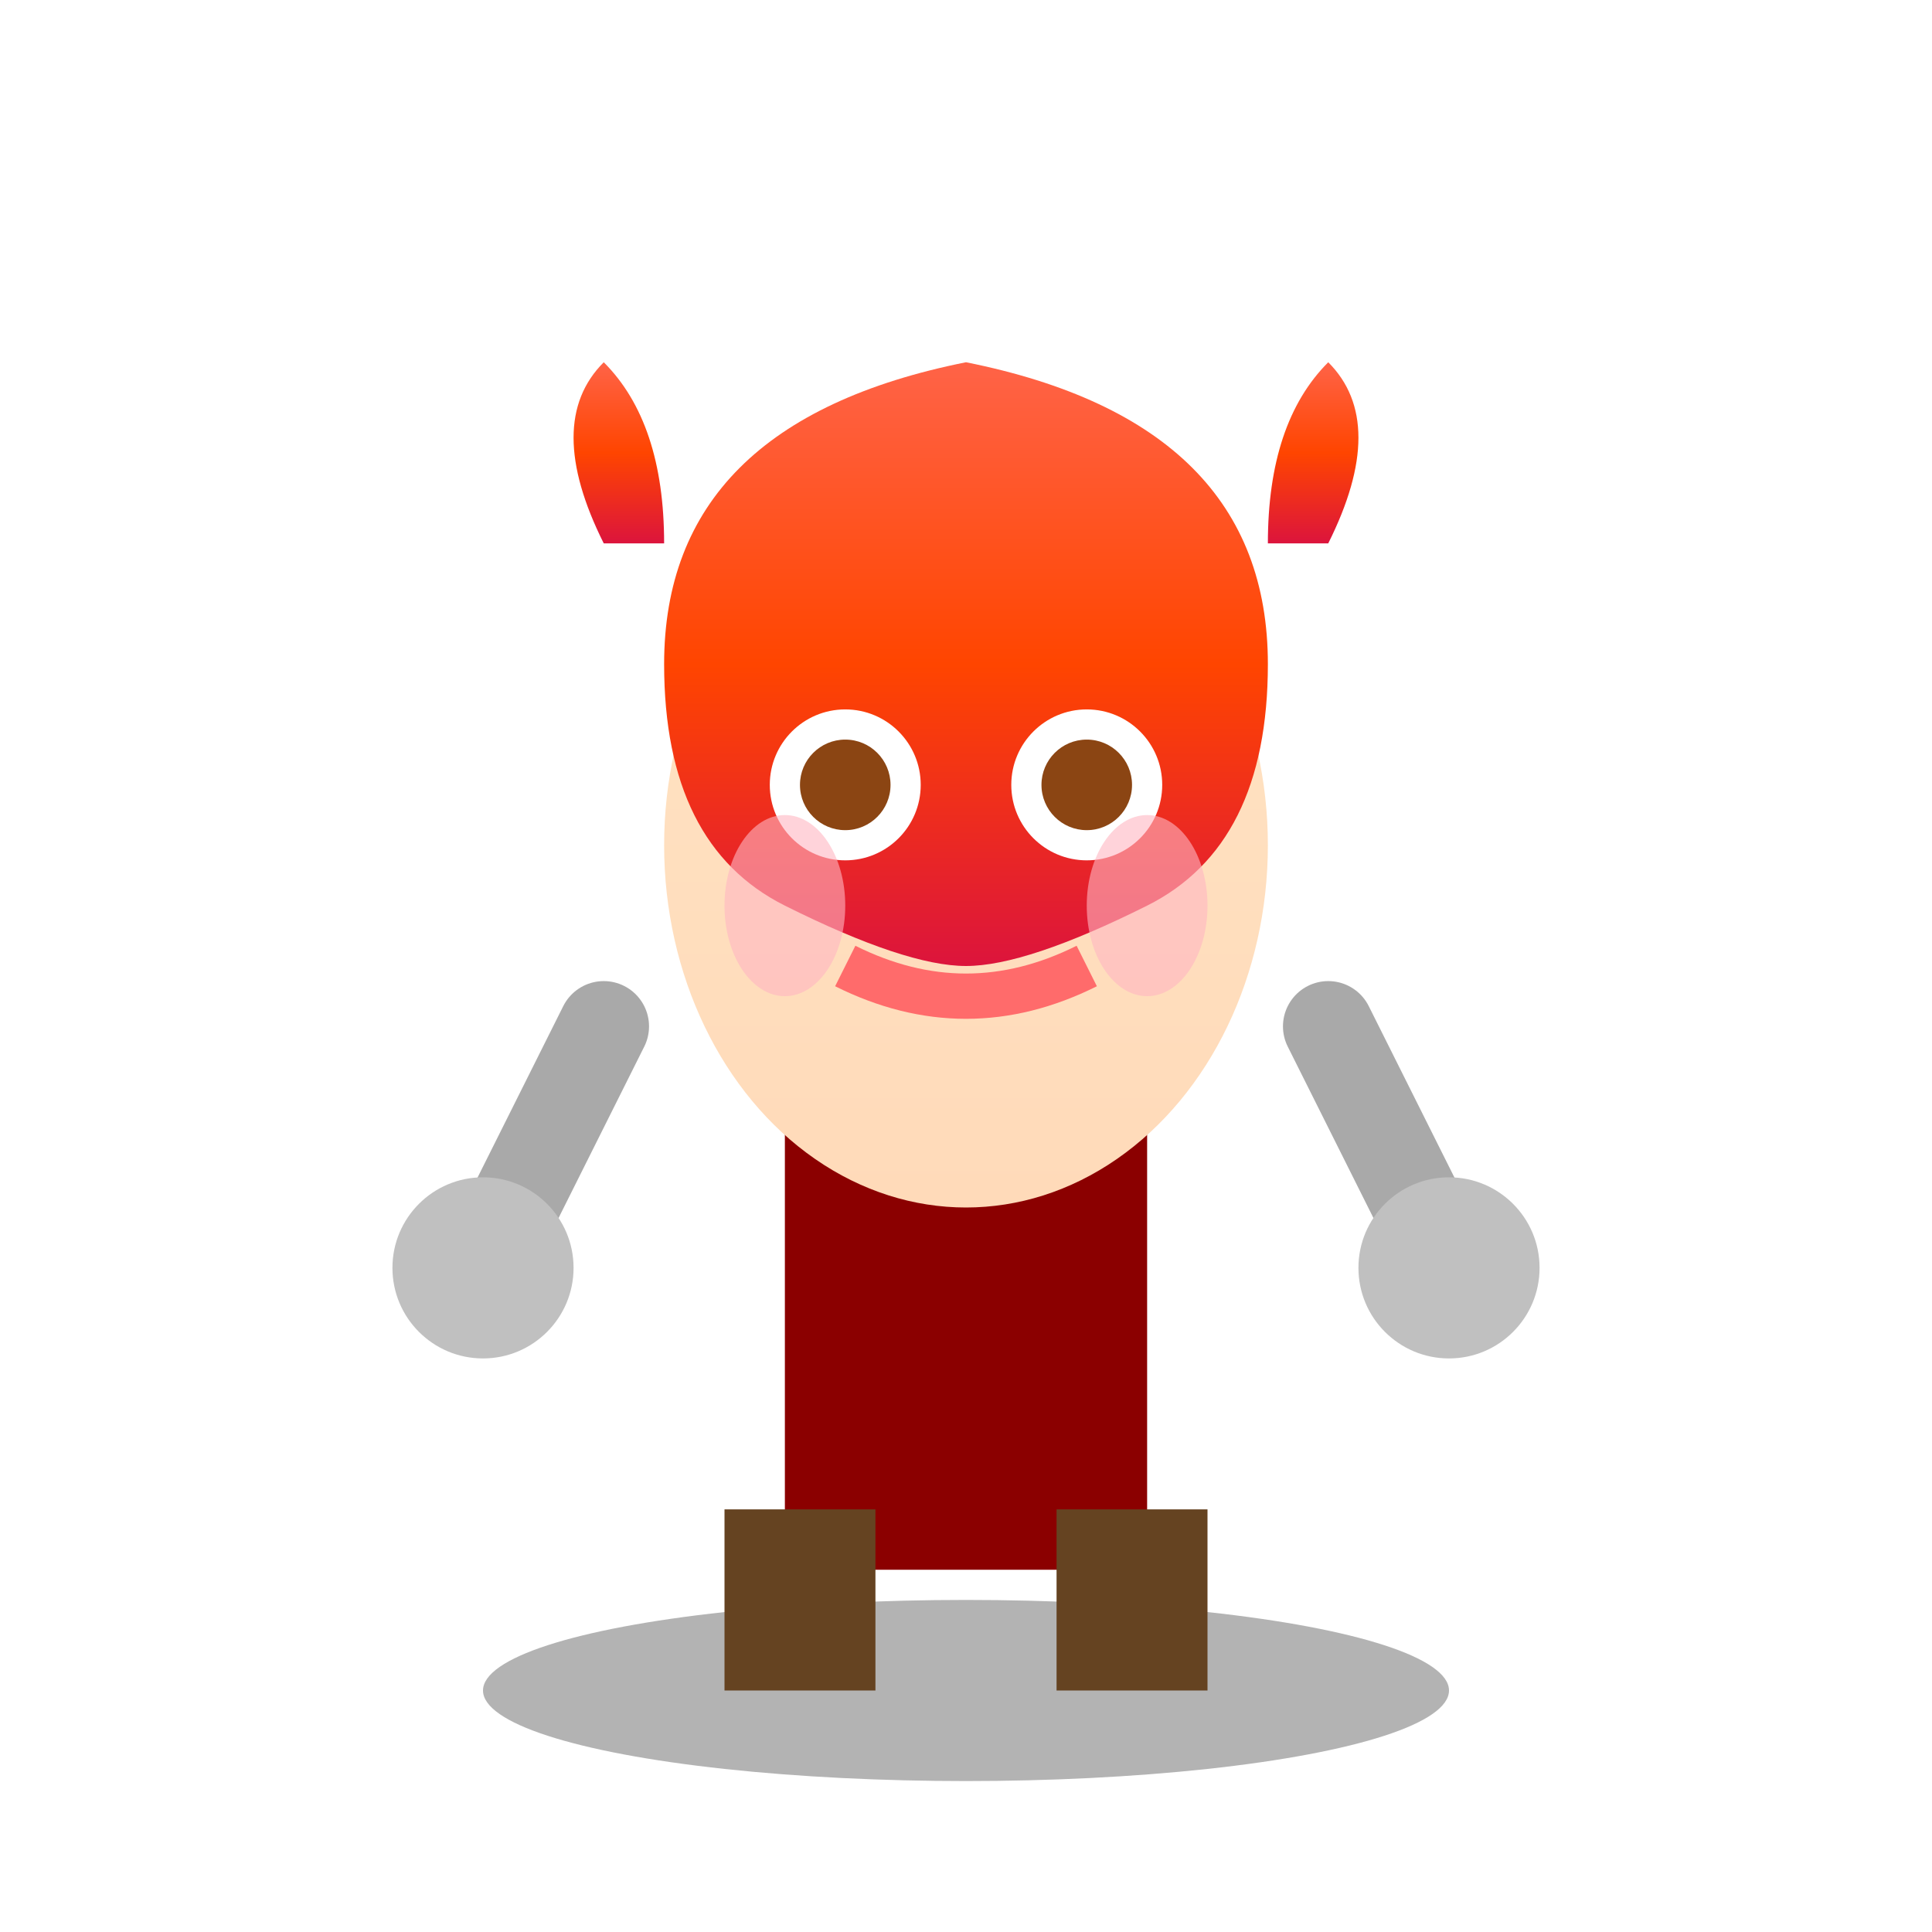 <svg viewBox="0 0 64 64" xmlns="http://www.w3.org/2000/svg">
  <defs>
    <linearGradient id="redHair" x1="0%" y1="0%" x2="0%" y2="100%">
      <stop offset="0%" style="stop-color:#FF6347"/>
      <stop offset="50%" style="stop-color:#FF4500"/>
      <stop offset="100%" style="stop-color:#DC143C"/>
    </linearGradient>
    <linearGradient id="skinTone" x1="0%" y1="0%" x2="0%" y2="100%">
      <stop offset="0%" style="stop-color:#FFE4C4"/>
      <stop offset="100%" style="stop-color:#FFDAB9"/>
    </linearGradient>
    <filter id="shadow"><feDropShadow dx="2" dy="3" stdDeviation="2" flood-opacity="0.4"/></filter>
  </defs>
  <ellipse cx="32" cy="56" rx="16" ry="3" fill="#000" opacity="0.3"/>
  <rect x="26" y="36" width="12" height="16" fill="#8B0000" filter="url(#shadow)"/>
  <ellipse cx="32" cy="28" rx="10" ry="12" fill="url(#skinTone)" filter="url(#shadow)"/>
  <path d="M 22 22 Q 22 14 32 12 Q 42 14 42 22 Q 42 28 38 30 Q 34 32 32 32 Q 30 32 26 30 Q 22 28 22 22 Z" fill="url(#redHair)" filter="url(#shadow)"/>
  <path d="M 20 18 Q 18 14 20 12 Q 22 14 22 18" fill="url(#redHair)"/>
  <path d="M 44 18 Q 46 14 44 12 Q 42 14 42 18" fill="url(#redHair)"/>
  <circle cx="28" cy="26" r="2.5" fill="#FFF"/>
  <circle cx="36" cy="26" r="2.5" fill="#FFF"/>
  <circle cx="28" cy="26" r="1.5" fill="#8B4513"/>
  <circle cx="36" cy="26" r="1.5" fill="#8B4513"/>
  <path d="M 28 32 Q 32 34 36 32" stroke="#FF6B6B" stroke-width="1.5" fill="none"/>
  <ellipse cx="26" cy="30" rx="2" ry="3" fill="#FFB6C1" opacity="0.6"/>
  <ellipse cx="38" cy="30" rx="2" ry="3" fill="#FFB6C1" opacity="0.6"/>
  <rect x="24" y="50" width="5" height="6" fill="#654321" filter="url(#shadow)"/>
  <rect x="35" y="50" width="5" height="6" fill="#654321" filter="url(#shadow)"/>
  <path d="M 20 34 L 18 38 L 16 42" stroke="#A9A9A9" stroke-width="3" stroke-linecap="round" filter="url(#shadow)"/>
  <path d="M 44 34 L 46 38 L 48 42" stroke="#A9A9A9" stroke-width="3" stroke-linecap="round" filter="url(#shadow)"/>
  <circle cx="16" cy="42" r="3" fill="#C0C0C0" filter="url(#shadow)"/>
  <circle cx="48" cy="42" r="3" fill="#C0C0C0" filter="url(#shadow)"/>
</svg>